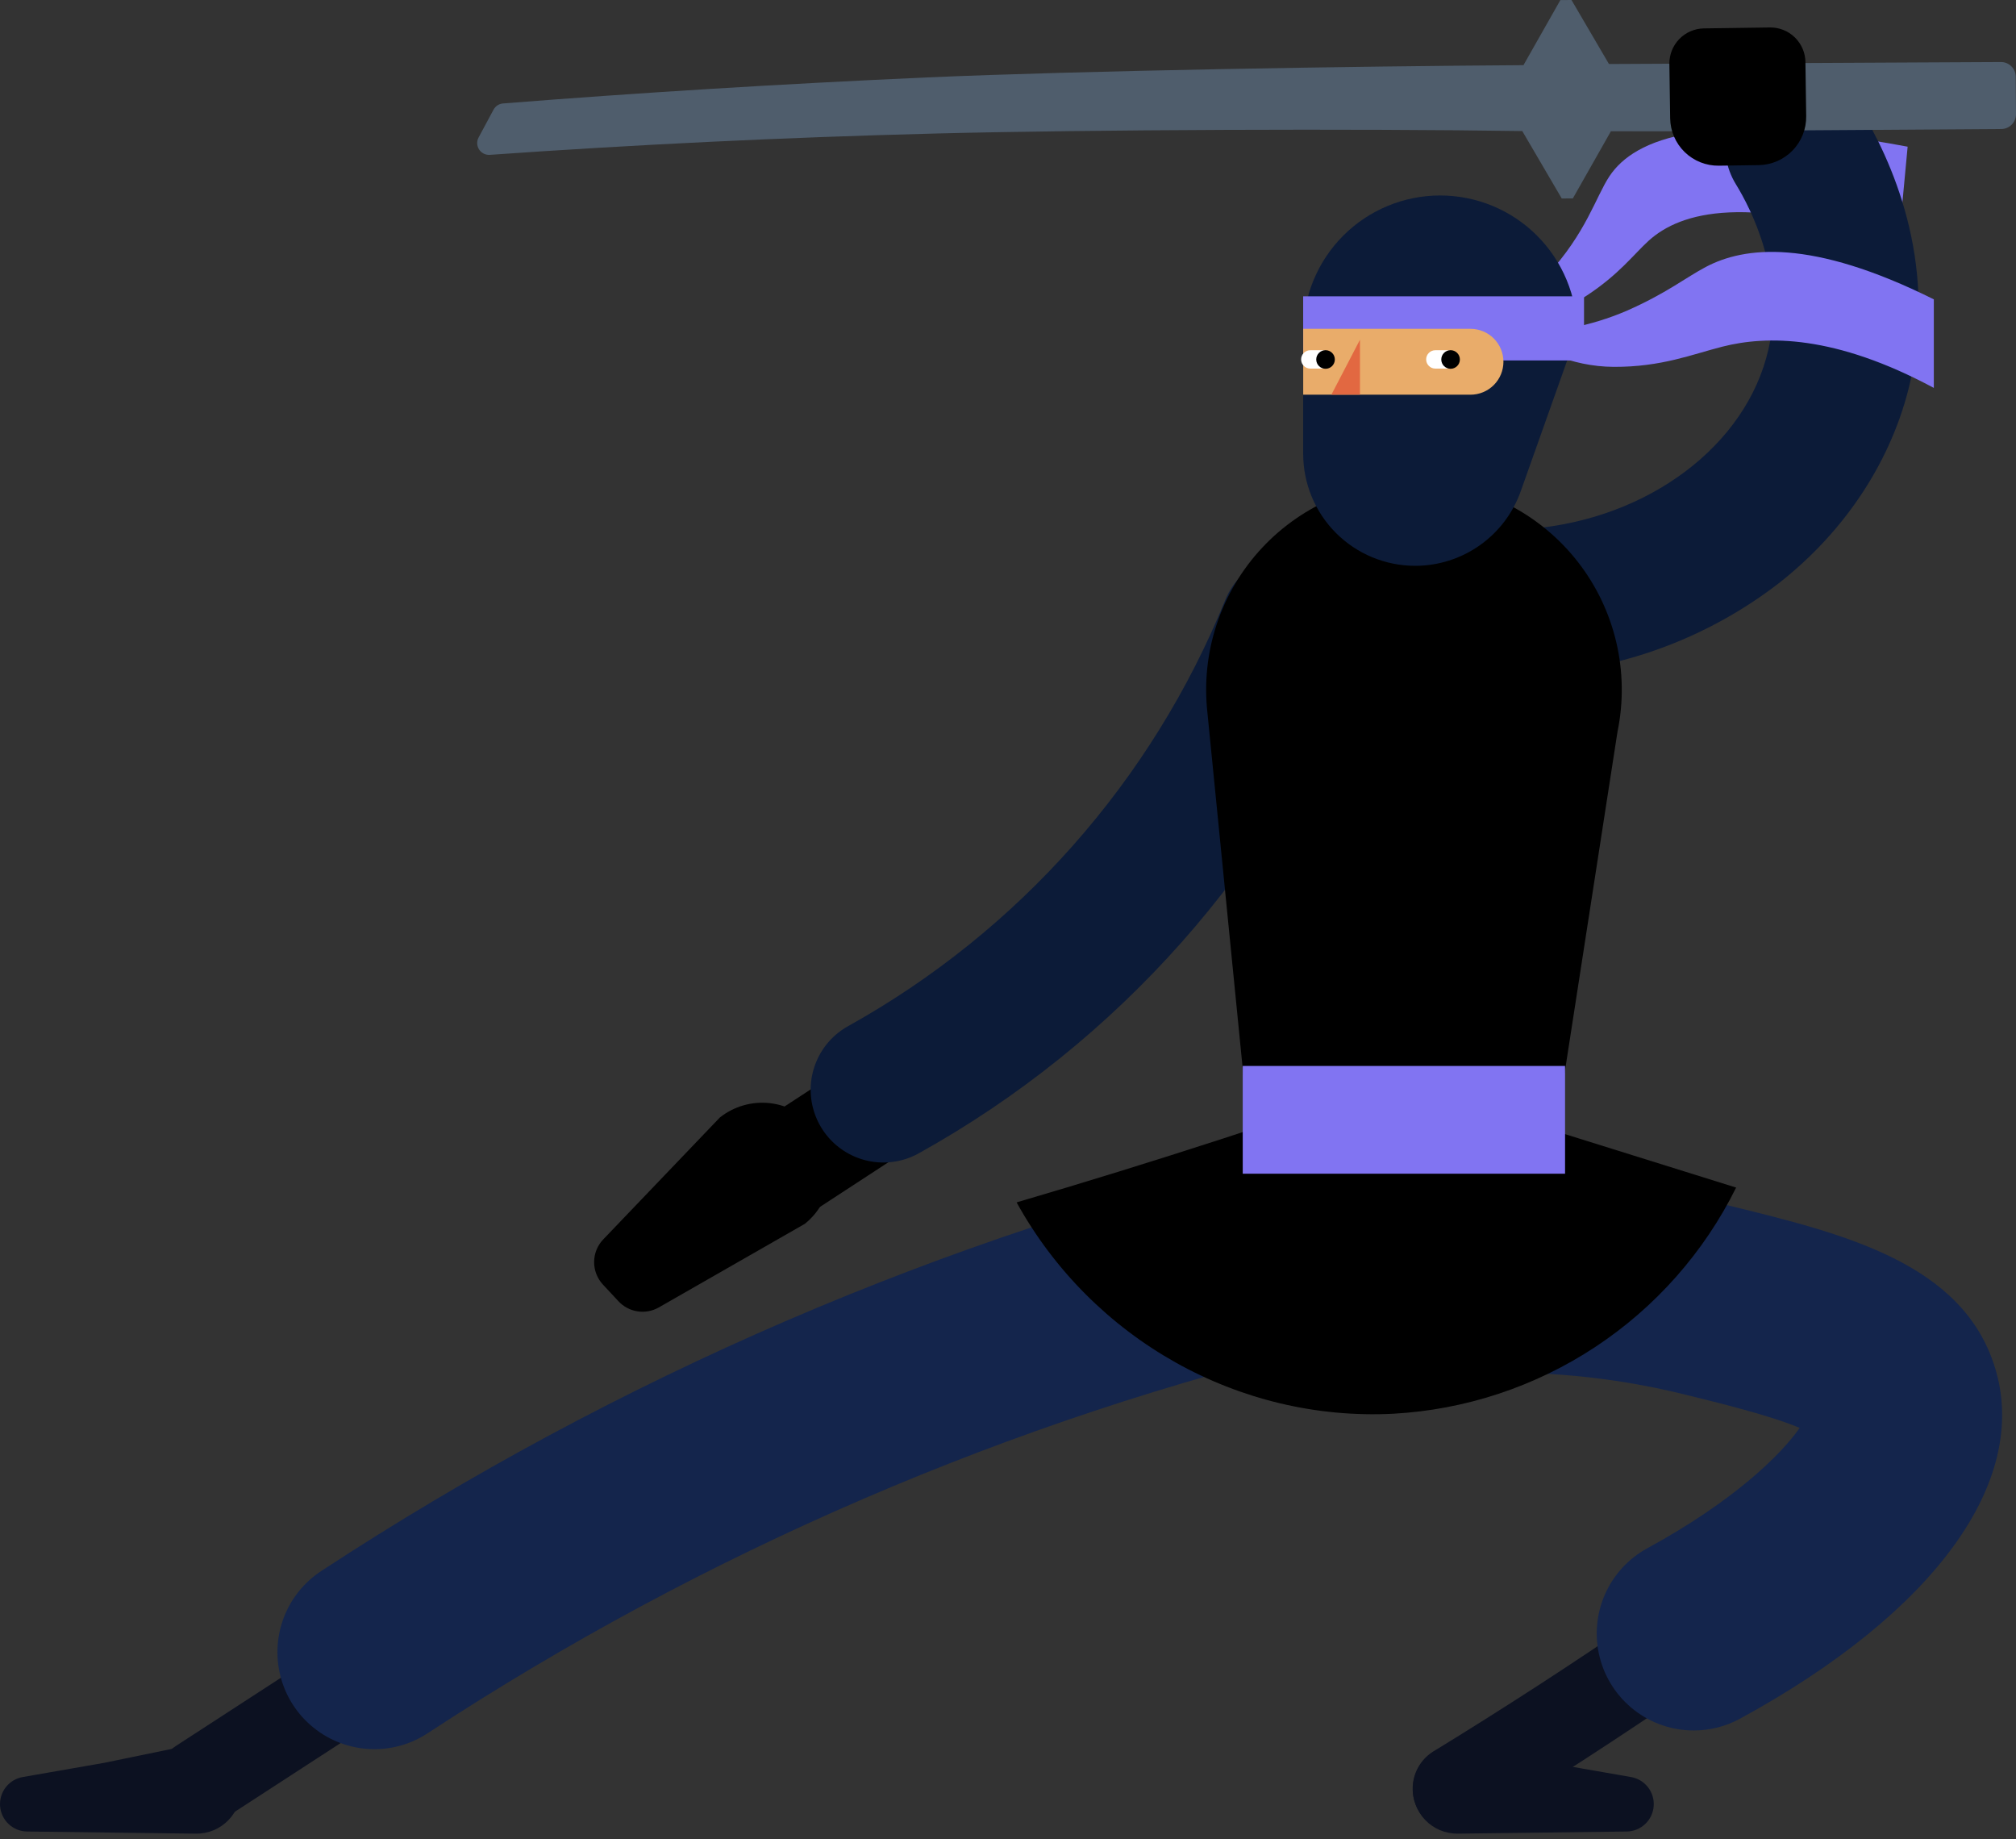 <svg id="ninja-svg" class="k-pos-absolute" style="width: 100%; height: 100%;" viewBox="0 0 205 187" fill="none" xmlns="http://www.w3.org/2000/svg">
<rect x="0" y="0" width="205" height="187" fill="#333333" stroke="none"/>
<path d="M89.219 106.329L76.309 114.752L82.056 123.562L94.967 115.139L89.219 106.329Z" fill="black"/>
<path d="M89.837 118.186C88.198 118.187 86.605 117.645 85.308 116.643C84.011 115.641 83.084 114.237 82.672 112.651C82.259 111.065 82.385 109.387 83.03 107.88C83.674 106.373 84.8 105.123 86.232 104.326C103.593 94.677 117.133 79.381 124.605 60.978C125.347 59.162 126.779 57.715 128.587 56.956C130.396 56.196 132.431 56.185 134.247 56.926C136.063 57.667 137.51 59.099 138.271 60.907C139.031 62.715 139.042 64.751 138.302 66.567C129.559 88.084 113.726 105.966 93.427 117.251C92.33 117.864 91.094 118.186 89.837 118.186Z" fill="#0C1B38"/>
<path class="ninja-belt" d="M157.327 27.971C161.295 23.684 162.27 20.007 163.658 17.92C166.212 14.079 173.411 11.055 193.981 14.913C193.67 18.225 193.36 21.536 193.05 24.847C177.736 19.659 170.952 21.487 167.651 24.47C166.15 25.827 164.657 27.884 161.322 30.066C157.416 32.62 153.279 33.214 150.418 33.32C152.995 31.922 155.328 30.116 157.327 27.971Z" fill="#8174F2"/>
<path d="M156.099 68.537C154.189 68.534 152.355 67.794 150.979 66.47C149.603 65.145 148.792 63.34 148.717 61.432C148.641 59.524 149.307 57.66 150.574 56.232C151.841 54.803 153.612 53.92 155.515 53.767C167.586 52.797 177.58 45.3 179.821 35.535C181.541 28.036 178.083 21.285 176.516 18.73C176.007 17.902 175.667 16.982 175.514 16.023C175.361 15.063 175.399 14.082 175.625 13.137C175.851 12.192 176.261 11.301 176.832 10.514C177.403 9.728 178.123 9.061 178.951 8.553C179.78 8.045 180.7 7.705 181.66 7.553C182.62 7.401 183.6 7.439 184.545 7.666C185.49 7.893 186.381 8.304 187.167 8.876C187.953 9.447 188.619 10.168 189.126 10.996C192.252 16.094 197.074 26.489 194.239 38.844C192.435 46.708 187.682 53.977 180.858 59.31C173.882 64.682 165.481 67.882 156.7 68.512C156.498 68.529 156.298 68.537 156.099 68.537Z" fill="#0C1B38"/>
<path d="M141.582 126.537C145.583 126.807 149.54 125.567 152.672 123.061C155.803 120.555 157.881 116.966 158.495 113.003L164.48 74.374C165.095 71.381 165.055 68.291 164.36 65.315C163.666 62.34 162.335 59.55 160.458 57.139C158.582 54.728 156.205 52.752 153.491 51.348C150.777 49.944 147.792 49.146 144.739 49.007C141.687 48.868 138.641 49.393 135.812 50.546C132.982 51.698 130.436 53.45 128.348 55.681C126.261 57.912 124.682 60.57 123.721 63.47C122.76 66.37 122.439 69.444 122.781 72.48L126.715 112.132C127.089 115.903 128.788 119.42 131.51 122.057C134.232 124.695 137.8 126.282 141.582 126.537Z" fill="black"/>
<path class="ninja-belt" d="M196.644 30.434V39.437C186.558 34.025 179.655 34.1 175.16 35.239C172.057 36.025 168.95 37.315 164.106 37.296C159.68 37.279 156.104 35.368 153.832 33.819C157.801 33.925 161.745 33.169 165.393 31.604C169.437 29.831 171.399 28.226 173.466 27.135C177.362 25.08 184.136 24.204 196.644 30.434Z" fill="#8174F2"/>
<path d="M143.905 57.523C140.884 57.523 137.987 56.323 135.851 54.187C133.716 52.051 132.516 49.154 132.516 46.134V33.8C132.516 30.107 133.983 26.564 136.595 23.952C139.207 21.34 142.749 19.873 146.443 19.873C148.272 19.873 150.083 20.233 151.773 20.933C153.463 21.633 154.998 22.659 156.291 23.952C157.585 25.246 158.611 26.781 159.31 28.471C160.01 30.16 160.371 31.971 160.371 33.8L154.637 49.945C153.85 52.162 152.396 54.081 150.474 55.438C148.552 56.794 146.257 57.523 143.905 57.523Z" fill="#0C1B38"/>
<path class="ninja-belt" d="M132.515 36.644H161.074V30.125L132.515 30.125V36.644Z" fill="#8174F2"/>
<path d="M149.531 40.127H132.518V33.431H149.531C150.419 33.431 151.27 33.783 151.898 34.411C152.526 35.039 152.879 35.891 152.879 36.779C152.879 37.218 152.792 37.654 152.624 38.06C152.456 38.466 152.209 38.835 151.898 39.146C151.587 39.457 151.218 39.704 150.812 39.872C150.406 40.04 149.97 40.127 149.531 40.127Z" fill="#E9AC6A"/>
<path d="M135.383 40.127H138.29V34.539L135.383 40.127Z" fill="#E26841"/>
<path d="M145.954 37.473H147.164C147.68 37.473 148.098 37.055 148.098 36.539V36.539C148.098 36.024 147.68 35.606 147.164 35.606H145.954C145.439 35.606 145.021 36.024 145.021 36.539V36.539C145.021 37.055 145.439 37.473 145.954 37.473Z" fill="white"/>
<path d="M147.504 37.492C148.026 37.492 148.45 37.068 148.45 36.546C148.45 36.024 148.026 35.601 147.504 35.601C146.982 35.601 146.559 36.024 146.559 36.546C146.559 37.068 146.982 37.492 147.504 37.492Z" fill="black"/>
<path d="M133.239 37.473H134.45C134.965 37.473 135.383 37.055 135.383 36.539V36.539C135.383 36.024 134.965 35.606 134.45 35.606H133.239C132.724 35.606 132.306 36.024 132.306 36.539V36.539C132.306 37.055 132.724 37.473 133.239 37.473Z" fill="white"/>
<path d="M134.789 37.492C135.311 37.492 135.735 37.068 135.735 36.546C135.735 36.024 135.311 35.601 134.789 35.601C134.267 35.601 133.844 36.024 133.844 36.546C133.844 37.068 134.267 37.492 134.789 37.492Z" fill="black"/>
<path d="M20.301 185.664C19.344 185.665 18.412 185.356 17.644 184.784C16.877 184.212 16.315 183.406 16.043 182.488C15.77 181.571 15.802 180.589 16.133 179.691C16.465 178.793 17.077 178.026 17.88 177.504L46.106 159.178C47.093 158.537 48.294 158.314 49.446 158.559C50.597 158.804 51.604 159.496 52.245 160.483C52.886 161.47 53.108 162.671 52.863 163.823C52.618 164.974 51.926 165.981 50.939 166.622L22.714 184.948C21.996 185.416 21.158 185.665 20.301 185.664Z" fill="#0C1121"/>
<path d="M143.672 181.634C143.636 182.253 143.727 182.873 143.941 183.455C144.155 184.038 144.486 184.57 144.915 185.018C145.343 185.467 145.86 185.823 146.431 186.063C147.003 186.303 147.619 186.423 148.239 186.415L149.955 186.394L165.412 186.199C166.111 186.191 166.782 185.919 167.291 185.439C167.8 184.959 168.11 184.305 168.159 183.607C168.209 182.909 167.994 182.218 167.558 181.671C167.121 181.124 166.495 180.76 165.804 180.653L157.582 179.218L149.092 177.472C148.457 177.342 147.801 177.35 147.17 177.495C146.538 177.64 145.945 177.92 145.431 178.314C144.917 178.709 144.493 179.21 144.19 179.782C143.886 180.355 143.71 180.987 143.672 181.634Z" fill="#0C1121"/>
<path d="M24.494 181.634C24.531 182.253 24.439 182.873 24.225 183.455C24.011 184.038 23.68 184.57 23.251 185.018C22.823 185.467 22.307 185.823 21.735 186.063C21.163 186.303 20.548 186.423 19.927 186.415L18.211 186.394L2.755 186.199C2.055 186.191 1.384 185.919 0.875 185.439C0.366 184.959 0.056 184.305 0.007 183.607C-0.042 182.909 0.172 182.218 0.609 181.671C1.045 181.124 1.671 180.76 2.362 180.653L10.585 179.218L19.075 177.472C19.709 177.342 20.365 177.35 20.997 177.495C21.628 177.64 22.221 177.92 22.736 178.314C23.25 178.709 23.673 179.21 23.976 179.782C24.28 180.355 24.456 180.987 24.494 181.634Z" fill="#0C1121"/>
<path d="M148.09 186.274C147.123 186.274 146.181 185.959 145.41 185.375C144.638 184.792 144.078 183.972 143.815 183.041C143.552 182.11 143.601 181.118 143.954 180.217C144.307 179.316 144.944 178.555 145.769 178.05C152.871 173.703 159.955 169.111 166.824 164.401C170.636 161.788 174.461 159.084 178.193 156.365C179.145 155.673 180.332 155.387 181.494 155.57C182.656 155.753 183.698 156.389 184.391 157.34C185.083 158.291 185.37 159.478 185.188 160.64C185.006 161.802 184.37 162.845 183.42 163.538C179.619 166.307 175.724 169.061 171.843 171.722C164.848 176.517 157.635 181.193 150.403 185.62C149.707 186.047 148.907 186.274 148.09 186.274Z" fill="#0C1121"/>
<path d="M172.237 175.927C170.044 175.929 167.914 175.2 166.182 173.855C164.45 172.511 163.215 170.628 162.673 168.504C162.131 166.379 162.312 164.135 163.187 162.125C164.063 160.115 165.583 158.454 167.508 157.404C176.34 152.591 181.142 147.85 182.999 145.168C180.056 143.911 174.638 142.584 171.101 141.719C163.91 139.961 156.5 139.265 149.108 139.652C146.496 139.785 143.939 138.876 141.998 137.125C140.057 135.373 138.89 132.923 138.755 130.312C138.62 127.7 139.528 125.143 141.278 123.2C143.028 121.258 145.478 120.09 148.089 119.954C157.401 119.469 166.733 120.347 175.79 122.561C187.503 125.427 199.614 128.392 202.876 139.079C206.402 150.627 196.709 163.952 176.948 174.722C175.503 175.513 173.883 175.927 172.237 175.927Z" fill="#14254C"/>
<path d="M38.082 177.827C35.958 177.829 33.889 177.145 32.185 175.876C30.481 174.608 29.232 172.824 28.624 170.789C28.016 168.753 28.081 166.576 28.809 164.581C29.538 162.585 30.892 160.879 32.668 159.714C62.729 140.019 95.979 125.689 130.939 117.361C133.482 116.758 136.16 117.189 138.386 118.56C140.611 119.931 142.201 122.129 142.807 124.671C143.412 127.213 142.984 129.892 141.616 132.119C140.248 134.345 138.053 135.938 135.511 136.547C102.77 144.347 71.63 157.768 43.477 176.213C41.875 177.266 39.999 177.828 38.082 177.827Z" fill="#14254C"/>
<path d="M154.793 13.324C138.096 13.069 110.74 13.177 95.201 13.572C79.484 13.972 64.339 14.722 49.806 15.742C49.592 15.757 49.378 15.714 49.186 15.617C48.994 15.521 48.831 15.375 48.715 15.195C48.598 15.014 48.533 14.806 48.524 14.591C48.516 14.376 48.566 14.163 48.668 13.975C49.174 13.032 49.681 12.09 50.187 11.147C50.282 10.97 50.419 10.82 50.587 10.71C50.755 10.6 50.948 10.534 51.148 10.518C65.079 9.416 79.45 8.534 94.263 7.871C110.054 7.18 137.882 6.731 154.913 6.625" fill="#4F5D6C"/>
<path d="M163.786 13.384L159.937 20.17L158.807 20.178L152.926 10.132L158.669 0.008L159.799 0L163.649 6.576L163.786 13.384Z" fill="#4F5D6C"/>
<path d="M183.713 13.249L203.51 13.116C203.707 13.114 203.902 13.074 204.083 12.997C204.265 12.92 204.43 12.808 204.568 12.668C204.706 12.528 204.815 12.361 204.889 12.179C204.963 11.996 205.001 11.801 204.999 11.604L204.973 7.798C204.971 7.4 204.81 7.02 204.527 6.74C204.244 6.46 203.862 6.304 203.464 6.307L160.039 6.526L160.086 13.335L168.539 13.352L183.713 13.249Z" fill="#4F5D6C"/>
<path d="M82.937 114.726C84.076 116.159 84.6 117.986 84.392 119.805C84.184 121.624 83.262 123.286 81.829 124.426L67 132.914C66.345 133.289 65.582 133.432 64.836 133.319C64.09 133.205 63.404 132.843 62.889 132.29L61.31 130.594C60.729 129.969 60.408 129.145 60.414 128.292C60.42 127.438 60.752 126.619 61.342 126.002L73.197 113.613C73.909 113.047 74.727 112.626 75.602 112.375C76.477 112.125 77.393 112.049 78.297 112.152C79.202 112.256 80.077 112.536 80.873 112.978C81.669 113.419 82.371 114.013 82.937 114.726Z" fill="black"/>
<path d="M173.267 2.887L179.973 2.792C180.919 2.778 181.83 3.141 182.508 3.8C183.186 4.459 183.575 5.36 183.588 6.305L183.666 11.811C183.685 13.113 183.186 14.368 182.279 15.301C181.372 16.234 180.131 16.769 178.83 16.787L174.787 16.845C173.492 16.863 172.242 16.366 171.312 15.463C170.383 14.56 169.851 13.324 169.832 12.028L169.754 6.502C169.74 5.556 170.103 4.645 170.762 3.967C171.421 3.289 172.322 2.9 173.267 2.887Z" fill="black"/>
<path d="M176.541 120.733C164.949 117.114 153.358 113.494 141.767 109.875C136.088 111.867 130.272 113.831 124.319 115.765C117.208 118.073 110.227 120.231 103.375 122.239C111.065 136.157 125.971 144.524 141.668 143.726C148.995 143.323 156.084 140.982 162.211 136.942C168.338 132.903 173.283 127.309 176.541 120.733Z" fill="black"/>
<path class="ninja-belt" d="M126.37 119.325H159.145V108.369H126.37V119.325Z" fill="#8174F2"/>
</svg>
